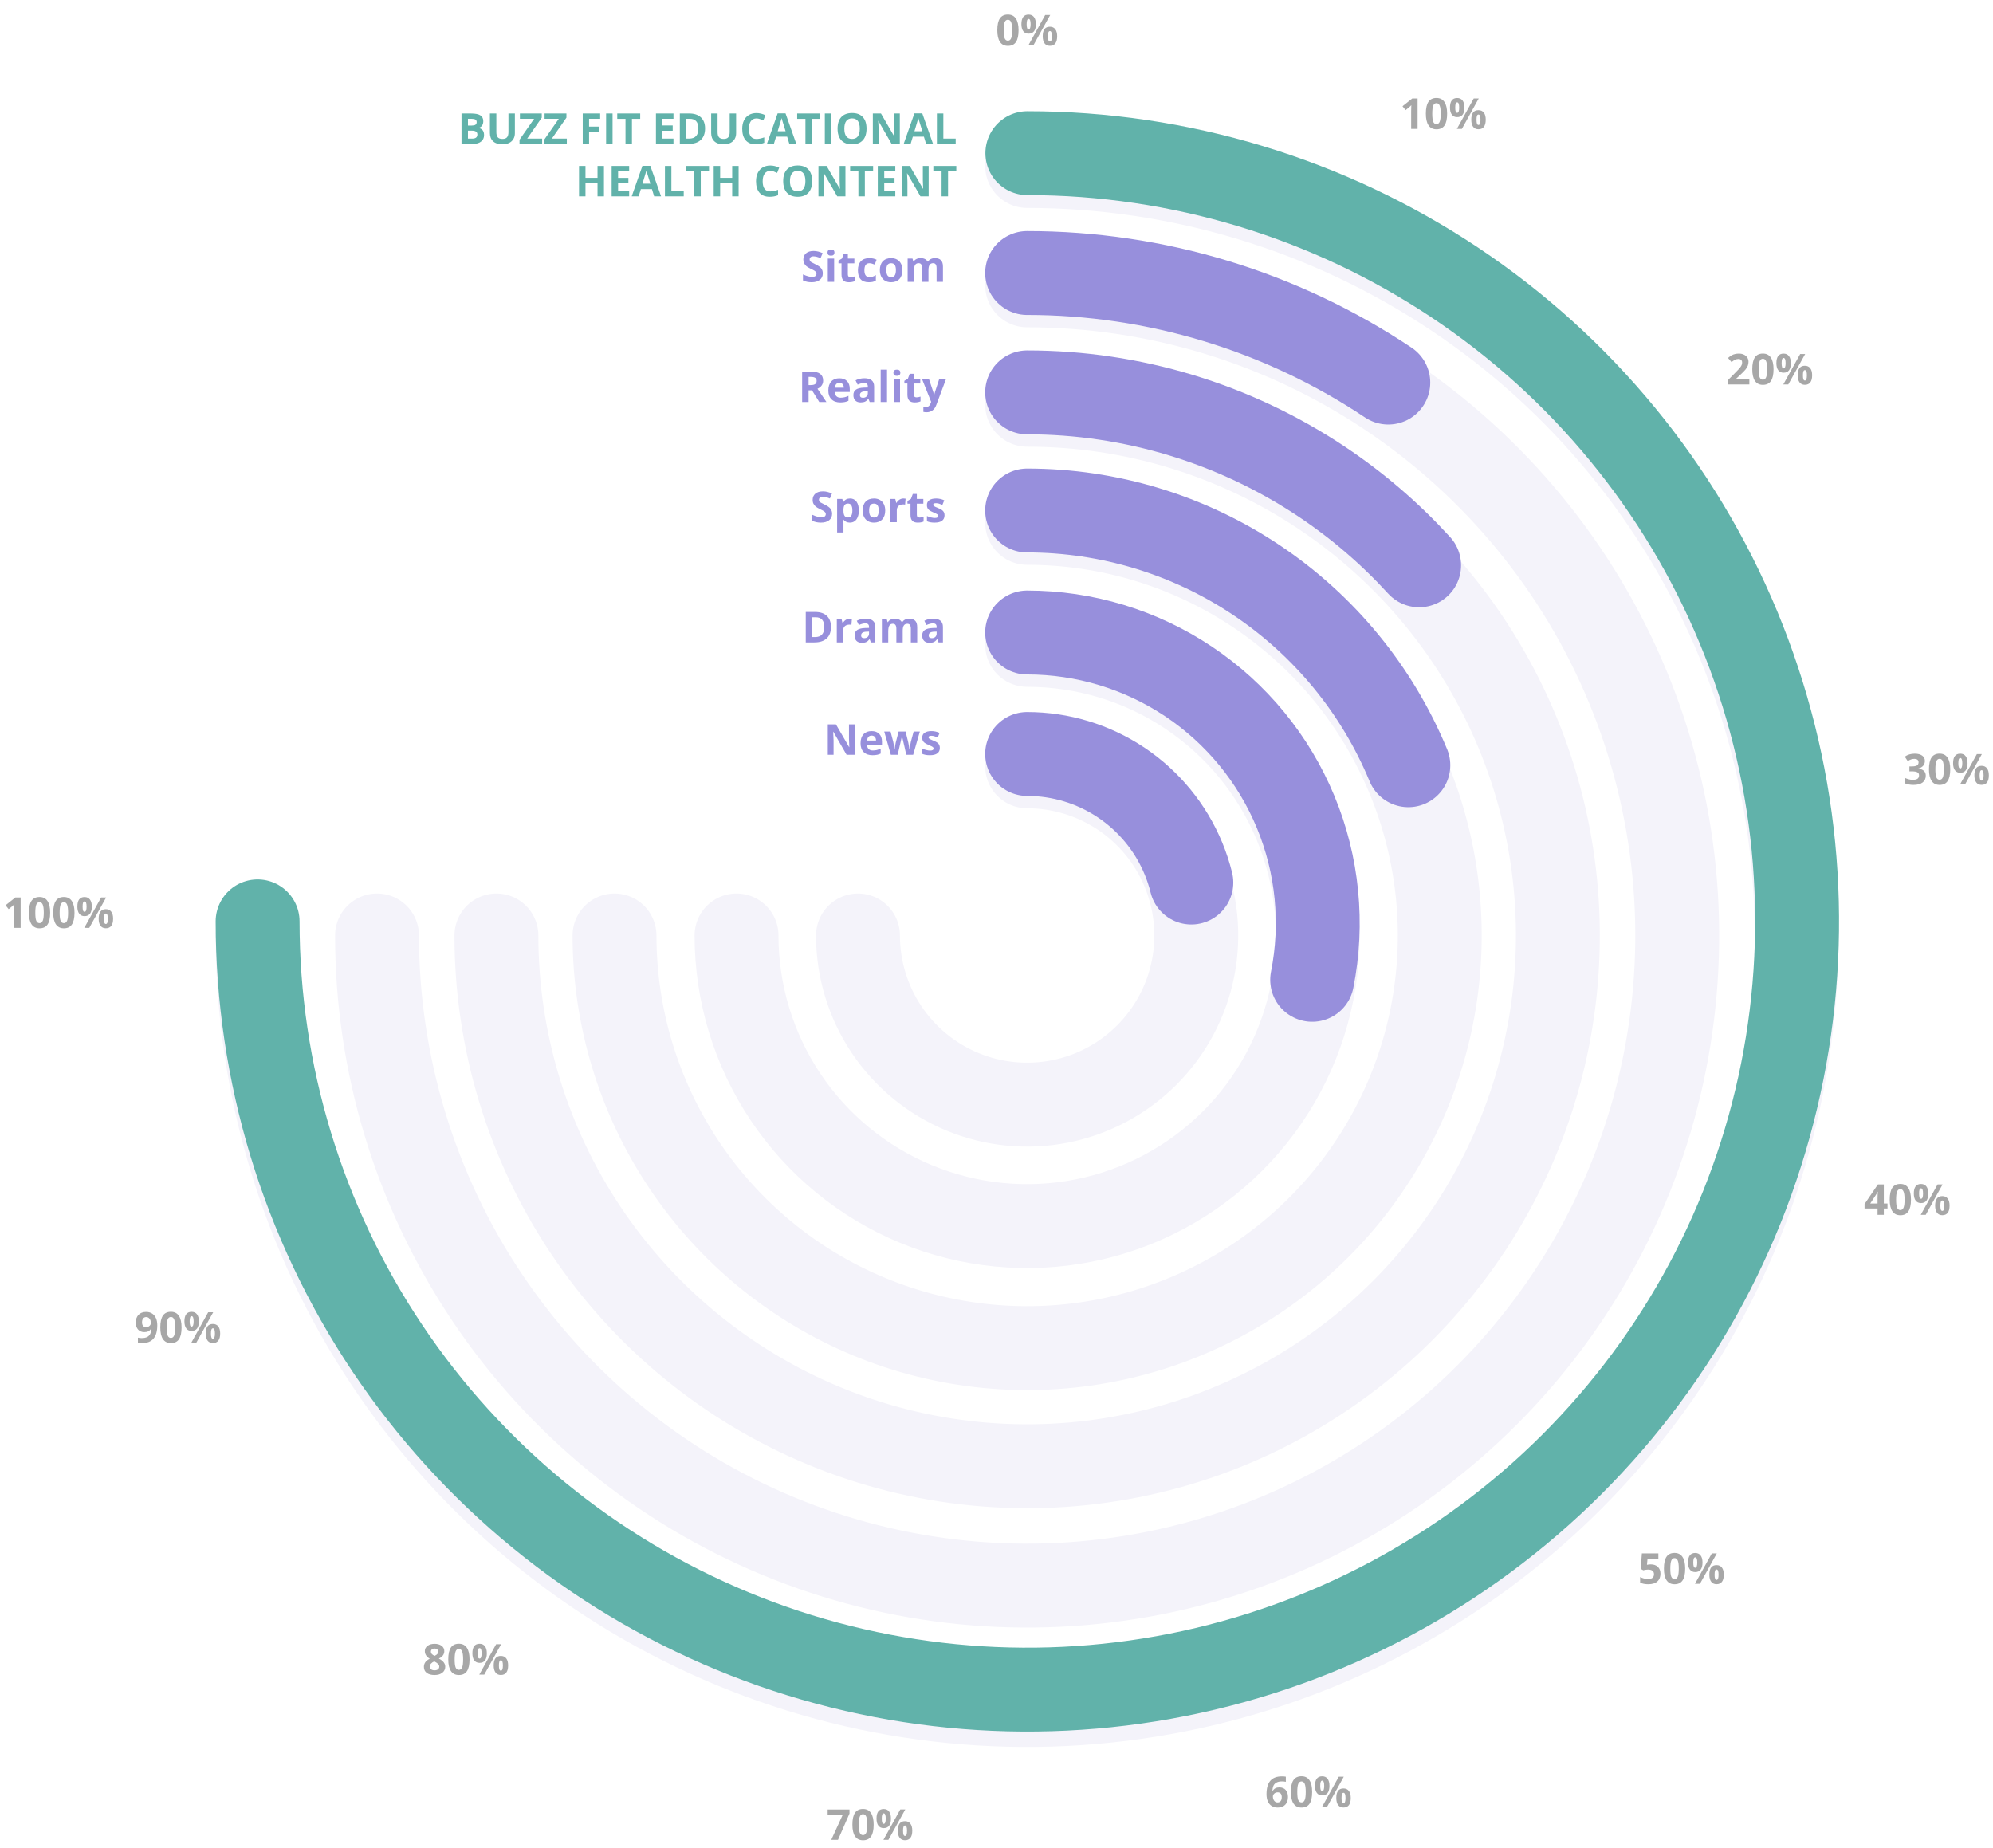 <svg width="646" height="599" viewBox="0 0 646 599" fill="none" xmlns="http://www.w3.org/2000/svg">
<path d="M277.066 244.641H274.41L270.121 237.183H270.061C270.146 238.501 270.189 239.44 270.189 240.002V244.641H268.321V234.783H270.957L275.239 242.166H275.286C275.219 240.885 275.185 239.979 275.185 239.449V234.783H277.066V244.641ZM282.514 238.424C282.078 238.424 281.736 238.563 281.489 238.842C281.242 239.116 281.1 239.507 281.064 240.015H283.95C283.941 239.507 283.809 239.116 283.552 238.842C283.296 238.563 282.95 238.424 282.514 238.424ZM282.804 244.775C281.59 244.775 280.642 244.441 279.959 243.771C279.275 243.101 278.934 242.153 278.934 240.926C278.934 239.662 279.248 238.687 279.878 237.999C280.512 237.307 281.386 236.961 282.501 236.961C283.566 236.961 284.395 237.264 284.988 237.871C285.582 238.478 285.878 239.316 285.878 240.386V241.384H281.017C281.04 241.968 281.213 242.425 281.536 242.753C281.86 243.081 282.314 243.245 282.898 243.245C283.352 243.245 283.782 243.198 284.186 243.103C284.591 243.009 285.013 242.858 285.454 242.652V244.243C285.094 244.423 284.71 244.555 284.301 244.641C283.892 244.731 283.393 244.775 282.804 244.775ZM293.747 244.641L293.167 242.004L292.385 238.674H292.338L290.962 244.641H288.751L286.607 237.103H288.656L289.526 240.44C289.665 241.038 289.807 241.863 289.951 242.915H289.991C290.009 242.573 290.088 242.031 290.227 241.29L290.335 240.717L291.266 237.103H293.531L294.414 240.717C294.432 240.815 294.459 240.962 294.495 241.155C294.536 241.348 294.574 241.555 294.61 241.775C294.646 241.991 294.677 242.204 294.704 242.416C294.736 242.622 294.754 242.789 294.758 242.915H294.799C294.839 242.591 294.911 242.148 295.014 241.586C295.118 241.02 295.192 240.638 295.237 240.44L296.14 237.103H298.156L295.985 244.641H293.747ZM304.636 242.402C304.636 243.175 304.366 243.764 303.827 244.169C303.292 244.573 302.49 244.775 301.42 244.775C300.871 244.775 300.404 244.737 300.017 244.661C299.631 244.589 299.269 244.481 298.932 244.337V242.638C299.314 242.818 299.743 242.969 300.22 243.09C300.701 243.211 301.123 243.272 301.487 243.272C302.233 243.272 302.606 243.056 302.606 242.625C302.606 242.463 302.557 242.332 302.458 242.234C302.359 242.13 302.188 242.016 301.946 241.89C301.703 241.759 301.379 241.609 300.975 241.438C300.395 241.195 299.968 240.97 299.694 240.764C299.424 240.557 299.226 240.321 299.1 240.056C298.979 239.786 298.918 239.456 298.918 239.065C298.918 238.395 299.177 237.878 299.694 237.514C300.215 237.145 300.952 236.961 301.905 236.961C302.813 236.961 303.696 237.159 304.555 237.554L303.935 239.038C303.557 238.876 303.204 238.743 302.876 238.64C302.548 238.536 302.213 238.485 301.872 238.485C301.265 238.485 300.961 238.649 300.961 238.977C300.961 239.161 301.058 239.321 301.251 239.456C301.449 239.591 301.878 239.791 302.539 240.056C303.128 240.294 303.559 240.517 303.834 240.723C304.108 240.93 304.31 241.168 304.44 241.438C304.571 241.708 304.636 242.029 304.636 242.402Z" fill="#978FDC"/>
<path opacity="0.5" d="M330.15 9.794C330.15 11.515 329.867 12.79 329.301 13.617C328.739 14.444 327.871 14.857 326.698 14.857C325.561 14.857 324.703 14.431 324.123 13.576C323.547 12.722 323.26 11.462 323.26 9.794C323.26 8.054 323.541 6.773 324.102 5.951C324.664 5.124 325.53 4.71 326.698 4.71C327.836 4.71 328.694 5.142 329.274 6.005C329.858 6.868 330.15 8.131 330.15 9.794ZM325.33 9.794C325.33 11.003 325.433 11.871 325.64 12.396C325.851 12.918 326.204 13.179 326.698 13.179C327.184 13.179 327.534 12.913 327.75 12.383C327.966 11.853 328.074 10.99 328.074 9.794C328.074 8.585 327.964 7.717 327.743 7.191C327.528 6.661 327.179 6.396 326.698 6.396C326.208 6.396 325.858 6.661 325.646 7.191C325.435 7.717 325.33 8.585 325.33 9.794ZM332.773 7.818C332.773 8.389 332.823 8.816 332.922 9.099C333.025 9.378 333.189 9.518 333.414 9.518C333.845 9.518 334.061 8.951 334.061 7.818C334.061 6.695 333.845 6.133 333.414 6.133C333.189 6.133 333.025 6.272 332.922 6.551C332.823 6.825 332.773 7.248 332.773 7.818ZM335.76 7.805C335.76 8.839 335.56 9.616 335.16 10.138C334.76 10.655 334.173 10.913 333.4 10.913C332.659 10.913 332.086 10.648 331.681 10.118C331.276 9.583 331.074 8.812 331.074 7.805C331.074 5.751 331.85 4.724 333.4 4.724C334.16 4.724 334.742 4.991 335.147 5.526C335.556 6.056 335.76 6.816 335.76 7.805ZM340.399 4.865L334.931 14.723H333.313L338.781 4.865H340.399ZM339.677 11.756C339.677 12.327 339.727 12.754 339.826 13.037C339.929 13.316 340.093 13.455 340.318 13.455C340.75 13.455 340.965 12.889 340.965 11.756C340.965 10.632 340.75 10.07 340.318 10.07C340.093 10.07 339.929 10.21 339.826 10.488C339.727 10.763 339.677 11.185 339.677 11.756ZM342.664 11.742C342.664 12.772 342.464 13.547 342.064 14.069C341.664 14.586 341.078 14.844 340.305 14.844C339.563 14.844 338.99 14.579 338.585 14.048C338.181 13.514 337.978 12.745 337.978 11.742C337.978 9.688 338.754 8.661 340.305 8.661C341.064 8.661 341.646 8.929 342.051 9.464C342.46 9.994 342.664 10.754 342.664 11.742Z" fill="#515151"/>
<path opacity="0.5" d="M459.49 41.77H457.406V36.065L457.427 35.128L457.46 34.103C457.114 34.45 456.874 34.676 456.739 34.784L455.606 35.695L454.602 34.441L457.777 31.912H459.49V41.77ZM469.064 36.841C469.064 38.562 468.781 39.837 468.215 40.664C467.653 41.491 466.785 41.904 465.612 41.904C464.475 41.904 463.616 41.477 463.036 40.623C462.461 39.769 462.173 38.508 462.173 36.841C462.173 35.101 462.454 33.82 463.016 32.998C463.578 32.171 464.443 31.757 465.612 31.757C466.749 31.757 467.608 32.188 468.188 33.052C468.772 33.915 469.064 35.178 469.064 36.841ZM464.243 36.841C464.243 38.05 464.347 38.917 464.553 39.443C464.765 39.965 465.118 40.225 465.612 40.225C466.097 40.225 466.448 39.96 466.664 39.43C466.88 38.9 466.987 38.036 466.987 36.841C466.987 35.632 466.877 34.764 466.657 34.238C466.441 33.708 466.093 33.443 465.612 33.443C465.122 33.443 464.771 33.708 464.56 34.238C464.349 34.764 464.243 35.632 464.243 36.841ZM471.687 34.865C471.687 35.436 471.736 35.863 471.835 36.146C471.939 36.425 472.103 36.564 472.327 36.564C472.759 36.564 472.975 35.998 472.975 34.865C472.975 33.742 472.759 33.18 472.327 33.18C472.103 33.18 471.939 33.319 471.835 33.598C471.736 33.872 471.687 34.294 471.687 34.865ZM474.674 34.852C474.674 35.886 474.474 36.663 474.074 37.185C473.674 37.702 473.087 37.96 472.314 37.96C471.572 37.96 470.999 37.695 470.595 37.164C470.19 36.63 469.988 35.859 469.988 34.852C469.988 32.798 470.763 31.77 472.314 31.77C473.074 31.77 473.656 32.038 474.06 32.573C474.469 33.103 474.674 33.863 474.674 34.852ZM479.313 31.912L473.845 41.77H472.226L477.694 31.912H479.313ZM478.591 38.803C478.591 39.374 478.641 39.801 478.74 40.084C478.843 40.363 479.007 40.502 479.232 40.502C479.663 40.502 479.879 39.936 479.879 38.803C479.879 37.679 479.663 37.117 479.232 37.117C479.007 37.117 478.843 37.257 478.74 37.535C478.641 37.809 478.591 38.232 478.591 38.803ZM481.578 38.789C481.578 39.819 481.378 40.594 480.978 41.115C480.578 41.632 479.991 41.891 479.218 41.891C478.477 41.891 477.903 41.626 477.499 41.095C477.094 40.56 476.892 39.792 476.892 38.789C476.892 36.735 477.667 35.708 479.218 35.708C479.978 35.708 480.56 35.975 480.965 36.51C481.374 37.041 481.578 37.8 481.578 38.789Z" fill="#515151"/>
<path opacity="0.5" d="M567.03 124.609H560.139V123.16L562.614 120.658C563.347 119.908 563.825 119.388 564.05 119.101C564.275 118.809 564.437 118.539 564.536 118.292C564.634 118.044 564.684 117.788 564.684 117.523C564.684 117.128 564.574 116.833 564.353 116.64C564.138 116.447 563.848 116.35 563.484 116.35C563.102 116.35 562.731 116.438 562.371 116.613C562.012 116.788 561.636 117.038 561.245 117.361L560.112 116.02C560.598 115.606 561 115.314 561.319 115.143C561.639 114.972 561.987 114.842 562.364 114.752C562.742 114.658 563.165 114.61 563.632 114.61C564.248 114.61 564.792 114.723 565.264 114.947C565.736 115.172 566.102 115.487 566.363 115.891C566.623 116.296 566.754 116.759 566.754 117.28C566.754 117.734 566.673 118.161 566.511 118.561C566.354 118.957 566.106 119.364 565.769 119.782C565.437 120.2 564.848 120.795 564.003 121.569L562.735 122.762V122.856H567.03V124.609ZM574.865 119.681C574.865 121.402 574.582 122.677 574.015 123.504C573.453 124.331 572.586 124.744 571.413 124.744C570.276 124.744 569.417 124.317 568.837 123.463C568.262 122.609 567.974 121.348 567.974 119.681C567.974 117.941 568.255 116.66 568.817 115.837C569.379 115.01 570.244 114.597 571.413 114.597C572.55 114.597 573.409 115.028 573.988 115.891C574.573 116.754 574.865 118.018 574.865 119.681ZM570.044 119.681C570.044 120.89 570.147 121.757 570.354 122.283C570.565 122.805 570.918 123.065 571.413 123.065C571.898 123.065 572.249 122.8 572.465 122.27C572.68 121.739 572.788 120.876 572.788 119.681C572.788 118.472 572.678 117.604 572.458 117.078C572.242 116.548 571.894 116.282 571.413 116.282C570.923 116.282 570.572 116.548 570.361 117.078C570.15 117.604 570.044 118.472 570.044 119.681ZM577.488 117.705C577.488 118.276 577.537 118.703 577.636 118.986C577.739 119.265 577.903 119.404 578.128 119.404C578.56 119.404 578.776 118.838 578.776 117.705C578.776 116.581 578.56 116.02 578.128 116.02C577.903 116.02 577.739 116.159 577.636 116.438C577.537 116.712 577.488 117.134 577.488 117.705ZM580.475 117.692C580.475 118.725 580.275 119.503 579.875 120.025C579.474 120.541 578.888 120.8 578.115 120.8C577.373 120.8 576.8 120.535 576.395 120.004C575.991 119.469 575.789 118.699 575.789 117.692C575.789 115.637 576.564 114.61 578.115 114.61C578.874 114.61 579.457 114.878 579.861 115.413C580.27 115.943 580.475 116.703 580.475 117.692ZM585.113 114.752L579.645 124.609H578.027L583.495 114.752H585.113ZM584.392 121.643C584.392 122.214 584.441 122.641 584.54 122.924C584.644 123.202 584.808 123.342 585.032 123.342C585.464 123.342 585.68 122.775 585.68 121.643C585.68 120.519 585.464 119.957 585.032 119.957C584.808 119.957 584.644 120.096 584.54 120.375C584.441 120.649 584.392 121.072 584.392 121.643ZM587.379 121.629C587.379 122.659 587.179 123.434 586.779 123.955C586.379 124.472 585.792 124.731 585.019 124.731C584.277 124.731 583.704 124.466 583.3 123.935C582.895 123.4 582.693 122.632 582.693 121.629C582.693 119.575 583.468 118.548 585.019 118.548C585.779 118.548 586.361 118.815 586.765 119.35C587.174 119.881 587.379 120.64 587.379 121.629Z" fill="#515151"/>
<path opacity="0.5" d="M623.923 246.621C623.923 247.237 623.737 247.76 623.364 248.192C622.991 248.623 622.467 248.92 621.793 249.082V249.122C622.588 249.221 623.191 249.464 623.6 249.85C624.009 250.232 624.213 250.749 624.213 251.401C624.213 252.35 623.869 253.089 623.182 253.619C622.494 254.145 621.512 254.408 620.235 254.408C619.165 254.408 618.217 254.231 617.39 253.876V252.102C617.772 252.296 618.192 252.453 618.651 252.574C619.109 252.696 619.563 252.756 620.013 252.756C620.7 252.756 621.208 252.64 621.536 252.406C621.865 252.172 622.029 251.797 622.029 251.28C622.029 250.817 621.84 250.489 621.462 250.295C621.085 250.102 620.482 250.005 619.655 250.005H618.907V248.408H619.669C620.433 248.408 620.99 248.309 621.341 248.111C621.696 247.909 621.874 247.565 621.874 247.079C621.874 246.333 621.406 245.96 620.471 245.96C620.147 245.96 619.817 246.014 619.48 246.122C619.147 246.23 618.777 246.416 618.367 246.681L617.403 245.245C618.302 244.598 619.374 244.274 620.619 244.274C621.64 244.274 622.444 244.481 623.033 244.895C623.627 245.308 623.923 245.884 623.923 246.621ZM632.142 249.345C632.142 251.066 631.859 252.341 631.293 253.168C630.731 253.995 629.863 254.408 628.69 254.408C627.553 254.408 626.694 253.981 626.115 253.127C625.539 252.273 625.251 251.012 625.251 249.345C625.251 247.605 625.532 246.324 626.094 245.502C626.656 244.674 627.521 244.261 628.69 244.261C629.827 244.261 630.686 244.692 631.266 245.555C631.85 246.419 632.142 247.682 632.142 249.345ZM627.321 249.345C627.321 250.554 627.425 251.421 627.632 251.947C627.843 252.469 628.196 252.729 628.69 252.729C629.176 252.729 629.526 252.464 629.742 251.934C629.958 251.403 630.066 250.54 630.066 249.345C630.066 248.136 629.955 247.268 629.735 246.742C629.519 246.212 629.171 245.947 628.69 245.947C628.2 245.947 627.85 246.212 627.638 246.742C627.427 247.268 627.321 248.136 627.321 249.345ZM634.765 247.369C634.765 247.94 634.815 248.367 634.913 248.65C635.017 248.929 635.181 249.068 635.406 249.068C635.837 249.068 636.053 248.502 636.053 247.369C636.053 246.245 635.837 245.684 635.406 245.684C635.181 245.684 635.017 245.823 634.913 246.102C634.815 246.376 634.765 246.798 634.765 247.369ZM637.752 247.356C637.752 248.39 637.552 249.167 637.152 249.689C636.752 250.206 636.165 250.464 635.392 250.464C634.65 250.464 634.077 250.199 633.673 249.668C633.268 249.133 633.066 248.363 633.066 247.356C633.066 245.302 633.841 244.274 635.392 244.274C636.152 244.274 636.734 244.542 637.138 245.077C637.547 245.607 637.752 246.367 637.752 247.356ZM642.391 244.416L636.923 254.273H635.304L640.773 244.416H642.391ZM641.669 251.307C641.669 251.878 641.719 252.305 641.818 252.588C641.921 252.867 642.085 253.006 642.31 253.006C642.741 253.006 642.957 252.439 642.957 251.307C642.957 250.183 642.741 249.621 642.31 249.621C642.085 249.621 641.921 249.761 641.818 250.039C641.719 250.313 641.669 250.736 641.669 251.307ZM644.656 251.293C644.656 252.323 644.456 253.098 644.056 253.619C643.656 254.136 643.069 254.395 642.296 254.395C641.555 254.395 640.982 254.13 640.577 253.599C640.172 253.064 639.97 252.296 639.97 251.293C639.97 249.239 640.746 248.212 642.296 248.212C643.056 248.212 643.638 248.479 644.043 249.014C644.452 249.545 644.656 250.304 644.656 251.293Z" fill="#515151"/>
<path opacity="0.5" d="M611.802 391.707H610.615V393.75H608.579V391.707H604.371V390.257L608.693 383.893H610.615V390.089H611.802V391.707ZM608.579 390.089V388.417C608.579 388.138 608.59 387.734 608.612 387.203C608.635 386.673 608.653 386.365 608.666 386.279H608.612C608.446 386.648 608.246 387.008 608.012 387.358L606.205 390.089H608.579ZM619.414 388.821C619.414 390.543 619.131 391.817 618.564 392.644C618.002 393.471 617.135 393.885 615.962 393.885C614.824 393.885 613.966 393.458 613.386 392.604C612.811 391.75 612.523 390.489 612.523 388.821C612.523 387.082 612.804 385.801 613.366 384.978C613.928 384.151 614.793 383.737 615.962 383.737C617.099 383.737 617.957 384.169 618.537 385.032C619.122 385.895 619.414 387.158 619.414 388.821ZM614.593 388.821C614.593 390.03 614.696 390.898 614.903 391.424C615.114 391.945 615.467 392.206 615.962 392.206C616.447 392.206 616.798 391.941 617.013 391.41C617.229 390.88 617.337 390.017 617.337 388.821C617.337 387.612 617.227 386.745 617.007 386.219C616.791 385.688 616.443 385.423 615.962 385.423C615.472 385.423 615.121 385.688 614.91 386.219C614.699 386.745 614.593 387.612 614.593 388.821ZM622.037 386.846C622.037 387.417 622.086 387.844 622.185 388.127C622.288 388.406 622.452 388.545 622.677 388.545C623.109 388.545 623.324 387.978 623.324 386.846C623.324 385.722 623.109 385.16 622.677 385.16C622.452 385.16 622.288 385.299 622.185 385.578C622.086 385.852 622.037 386.275 622.037 386.846ZM625.023 386.832C625.023 387.866 624.823 388.644 624.423 389.165C624.023 389.682 623.437 389.941 622.664 389.941C621.922 389.941 621.349 389.675 620.944 389.145C620.54 388.61 620.337 387.839 620.337 386.832C620.337 384.778 621.113 383.751 622.664 383.751C623.423 383.751 624.005 384.018 624.41 384.553C624.819 385.084 625.023 385.843 625.023 386.832ZM629.662 383.893L624.194 393.75H622.576L628.044 383.893H629.662ZM628.941 390.783C628.941 391.354 628.99 391.781 629.089 392.064C629.193 392.343 629.357 392.482 629.581 392.482C630.013 392.482 630.229 391.916 630.229 390.783C630.229 389.66 630.013 389.098 629.581 389.098C629.357 389.098 629.193 389.237 629.089 389.516C628.99 389.79 628.941 390.212 628.941 390.783ZM631.928 390.77C631.928 391.799 631.728 392.575 631.328 393.096C630.928 393.613 630.341 393.871 629.568 393.871C628.826 393.871 628.253 393.606 627.849 393.076C627.444 392.541 627.242 391.772 627.242 390.77C627.242 388.716 628.017 387.689 629.568 387.689C630.327 387.689 630.91 387.956 631.314 388.491C631.723 389.021 631.928 389.781 631.928 390.77Z" fill="#515151"/>
<path opacity="0.5" d="M535.09 507.046C536.043 507.046 536.8 507.314 537.362 507.849C537.928 508.384 538.211 509.116 538.211 510.047C538.211 511.148 537.872 511.995 537.193 512.589C536.515 513.182 535.544 513.479 534.281 513.479C533.184 513.479 532.298 513.301 531.624 512.946V511.146C531.979 511.335 532.393 511.49 532.865 511.611C533.337 511.728 533.784 511.786 534.206 511.786C535.479 511.786 536.115 511.265 536.115 510.222C536.115 509.229 535.456 508.732 534.139 508.732C533.901 508.732 533.638 508.757 533.35 508.806C533.062 508.851 532.829 508.9 532.649 508.954L531.82 508.509L532.19 503.486H537.537V505.253H534.018L533.836 507.188L534.072 507.141C534.346 507.078 534.685 507.046 535.09 507.046ZM546.228 508.415C546.228 510.137 545.945 511.411 545.379 512.238C544.817 513.065 543.949 513.479 542.776 513.479C541.639 513.479 540.78 513.052 540.2 512.198C539.625 511.343 539.337 510.083 539.337 508.415C539.337 506.675 539.618 505.394 540.18 504.572C540.742 503.745 541.607 503.331 542.776 503.331C543.913 503.331 544.772 503.763 545.352 504.626C545.936 505.489 546.228 506.752 546.228 508.415ZM541.407 508.415C541.407 509.624 541.511 510.492 541.718 511.018C541.929 511.539 542.282 511.8 542.776 511.8C543.262 511.8 543.612 511.535 543.828 511.004C544.044 510.474 544.152 509.611 544.152 508.415C544.152 507.206 544.041 506.338 543.821 505.812C543.605 505.282 543.257 505.017 542.776 505.017C542.286 505.017 541.936 505.282 541.724 505.812C541.513 506.338 541.407 507.206 541.407 508.415ZM548.851 506.44C548.851 507.01 548.9 507.437 548.999 507.721C549.103 507.999 549.267 508.139 549.492 508.139C549.923 508.139 550.139 507.572 550.139 506.44C550.139 505.316 549.923 504.754 549.492 504.754C549.267 504.754 549.103 504.893 548.999 505.172C548.9 505.446 548.851 505.869 548.851 506.44ZM551.838 506.426C551.838 507.46 551.638 508.237 551.238 508.759C550.838 509.276 550.251 509.534 549.478 509.534C548.736 509.534 548.163 509.269 547.759 508.739C547.354 508.204 547.152 507.433 547.152 506.426C547.152 504.372 547.927 503.345 549.478 503.345C550.238 503.345 550.82 503.612 551.224 504.147C551.633 504.677 551.838 505.437 551.838 506.426ZM556.477 503.486L551.009 513.344H549.39L554.859 503.486H556.477ZM555.755 510.377C555.755 510.948 555.805 511.375 555.904 511.658C556.007 511.937 556.171 512.076 556.396 512.076C556.827 512.076 557.043 511.51 557.043 510.377C557.043 509.253 556.827 508.691 556.396 508.691C556.171 508.691 556.007 508.831 555.904 509.11C555.805 509.384 555.755 509.806 555.755 510.377ZM558.742 510.364C558.742 511.393 558.542 512.168 558.142 512.69C557.742 513.207 557.155 513.465 556.382 513.465C555.641 513.465 555.068 513.2 554.663 512.67C554.258 512.135 554.056 511.366 554.056 510.364C554.056 508.309 554.832 507.282 556.382 507.282C557.142 507.282 557.724 507.55 558.129 508.085C558.538 508.615 558.742 509.375 558.742 510.364Z" fill="#515151"/>
<path opacity="0.5" d="M410.519 581.547C410.519 579.597 410.931 578.145 411.753 577.192C412.58 576.239 413.816 575.762 415.461 575.762C416.023 575.762 416.464 575.796 416.783 575.863V577.529C416.383 577.439 415.987 577.394 415.596 577.394C414.882 577.394 414.297 577.502 413.843 577.718C413.394 577.933 413.057 578.253 412.832 578.675C412.607 579.098 412.475 579.698 412.434 580.475H412.522C412.967 579.711 413.679 579.329 414.659 579.329C415.54 579.329 416.23 579.606 416.729 580.158C417.228 580.711 417.477 581.475 417.477 582.451C417.477 583.503 417.181 584.336 416.587 584.952C415.994 585.564 415.172 585.869 414.12 585.869C413.392 585.869 412.756 585.701 412.212 585.364C411.672 585.026 411.254 584.534 410.958 583.887C410.665 583.24 410.519 582.46 410.519 581.547ZM414.079 584.204C414.524 584.204 414.866 584.056 415.104 583.759C415.342 583.458 415.461 583.031 415.461 582.478C415.461 581.997 415.349 581.619 415.124 581.345C414.904 581.066 414.569 580.927 414.12 580.927C413.697 580.927 413.335 581.064 413.034 581.338C412.738 581.613 412.589 581.932 412.589 582.296C412.589 582.831 412.729 583.282 413.007 583.651C413.29 584.02 413.648 584.204 414.079 584.204ZM425.312 580.806C425.312 582.527 425.029 583.802 424.463 584.629C423.901 585.456 423.033 585.869 421.86 585.869C420.723 585.869 419.864 585.442 419.284 584.588C418.709 583.734 418.421 582.473 418.421 580.806C418.421 579.066 418.702 577.785 419.264 576.962C419.826 576.135 420.691 575.722 421.86 575.722C422.997 575.722 423.856 576.153 424.436 577.016C425.02 577.879 425.312 579.143 425.312 580.806ZM420.491 580.806C420.491 582.015 420.595 582.882 420.801 583.408C421.013 583.93 421.366 584.19 421.86 584.19C422.346 584.19 422.696 583.925 422.912 583.395C423.128 582.864 423.236 582.001 423.236 580.806C423.236 579.597 423.125 578.729 422.905 578.203C422.689 577.673 422.341 577.407 421.86 577.407C421.37 577.407 421.019 577.673 420.808 578.203C420.597 578.729 420.491 579.597 420.491 580.806ZM427.935 578.83C427.935 579.401 427.984 579.828 428.083 580.111C428.187 580.39 428.351 580.529 428.576 580.529C429.007 580.529 429.223 579.963 429.223 578.83C429.223 577.706 429.007 577.145 428.576 577.145C428.351 577.145 428.187 577.284 428.083 577.563C427.984 577.837 427.935 578.259 427.935 578.83ZM430.922 578.817C430.922 579.85 430.722 580.628 430.322 581.15C429.922 581.666 429.335 581.925 428.562 581.925C427.82 581.925 427.247 581.66 426.843 581.129C426.438 580.594 426.236 579.824 426.236 578.817C426.236 576.762 427.011 575.735 428.562 575.735C429.322 575.735 429.904 576.003 430.308 576.538C430.717 577.068 430.922 577.828 430.922 578.817ZM435.561 575.877L430.093 585.734H428.474L433.942 575.877H435.561ZM434.839 582.768C434.839 583.339 434.889 583.766 434.988 584.049C435.091 584.327 435.255 584.467 435.48 584.467C435.911 584.467 436.127 583.9 436.127 582.768C436.127 581.644 435.911 581.082 435.48 581.082C435.255 581.082 435.091 581.221 434.988 581.5C434.889 581.774 434.839 582.197 434.839 582.768ZM437.826 582.754C437.826 583.784 437.626 584.559 437.226 585.08C436.826 585.597 436.239 585.856 435.466 585.856C434.725 585.856 434.152 585.591 433.747 585.06C433.342 584.525 433.14 583.757 433.14 582.754C433.14 580.7 433.916 579.673 435.466 579.673C436.226 579.673 436.808 579.94 437.213 580.475C437.622 581.006 437.826 581.765 437.826 582.754Z" fill="#515151"/>
<path opacity="0.5" d="M269.435 596.34L273.137 588.249H268.276V586.496H275.349V587.804L271.62 596.34H269.435ZM283.183 591.411C283.183 593.133 282.9 594.407 282.334 595.234C281.772 596.061 280.904 596.475 279.731 596.475C278.594 596.475 277.735 596.048 277.156 595.194C276.58 594.34 276.293 593.079 276.293 591.411C276.293 589.672 276.573 588.391 277.135 587.568C277.697 586.741 278.562 586.327 279.731 586.327C280.868 586.327 281.727 586.759 282.307 587.622C282.891 588.485 283.183 589.748 283.183 591.411ZM278.362 591.411C278.362 592.62 278.466 593.488 278.673 594.014C278.884 594.535 279.237 594.796 279.731 594.796C280.217 594.796 280.567 594.531 280.783 594C280.999 593.47 281.107 592.607 281.107 591.411C281.107 590.202 280.996 589.334 280.776 588.809C280.56 588.278 280.212 588.013 279.731 588.013C279.241 588.013 278.891 588.278 278.679 588.809C278.468 589.334 278.362 590.202 278.362 591.411ZM285.806 589.436C285.806 590.006 285.856 590.433 285.954 590.717C286.058 590.995 286.222 591.135 286.447 591.135C286.878 591.135 287.094 590.568 287.094 589.436C287.094 588.312 286.878 587.75 286.447 587.75C286.222 587.75 286.058 587.889 285.954 588.168C285.856 588.442 285.806 588.865 285.806 589.436ZM288.793 589.422C288.793 590.456 288.593 591.234 288.193 591.755C287.793 592.272 287.206 592.53 286.433 592.53C285.691 592.53 285.118 592.265 284.714 591.735C284.309 591.2 284.107 590.429 284.107 589.422C284.107 587.368 284.882 586.341 286.433 586.341C287.193 586.341 287.775 586.608 288.179 587.143C288.588 587.674 288.793 588.433 288.793 589.422ZM293.432 586.482L287.964 596.34H286.345L291.814 586.482H293.432ZM292.71 593.373C292.71 593.944 292.76 594.371 292.859 594.654C292.962 594.933 293.126 595.072 293.351 595.072C293.782 595.072 293.998 594.506 293.998 593.373C293.998 592.249 293.782 591.688 293.351 591.688C293.126 591.688 292.962 591.827 292.859 592.106C292.76 592.38 292.71 592.802 292.71 593.373ZM295.697 593.36C295.697 594.389 295.497 595.164 295.097 595.686C294.697 596.203 294.111 596.461 293.337 596.461C292.596 596.461 292.023 596.196 291.618 595.666C291.214 595.131 291.011 594.362 291.011 593.36C291.011 591.305 291.787 590.278 293.337 590.278C294.097 590.278 294.679 590.546 295.084 591.081C295.493 591.611 295.697 592.371 295.697 593.36Z" fill="#515151"/>
<path opacity="0.5" d="M140.866 532.792C141.81 532.792 142.569 533.008 143.145 533.439C143.725 533.866 144.014 534.444 144.014 535.172C144.014 535.675 143.875 536.125 143.596 536.52C143.318 536.911 142.868 537.262 142.248 537.572C142.985 537.968 143.513 538.381 143.832 538.813C144.156 539.24 144.318 539.71 144.318 540.222C144.318 541.031 144.001 541.683 143.367 542.177C142.733 542.667 141.9 542.912 140.866 542.912C139.787 542.912 138.94 542.683 138.324 542.224C137.708 541.766 137.4 541.116 137.4 540.276C137.4 539.714 137.548 539.215 137.845 538.779C138.146 538.343 138.627 537.959 139.288 537.626C138.726 537.271 138.322 536.891 138.074 536.487C137.827 536.082 137.704 535.639 137.704 535.158C137.704 534.453 137.996 533.882 138.58 533.446C139.164 533.01 139.926 532.792 140.866 532.792ZM139.328 540.155C139.328 540.541 139.463 540.842 139.733 541.058C140.003 541.274 140.371 541.382 140.839 541.382C141.356 541.382 141.742 541.272 141.998 541.051C142.255 540.827 142.383 540.532 142.383 540.168C142.383 539.867 142.255 539.586 141.998 539.325C141.747 539.06 141.335 538.779 140.765 538.482C139.807 538.923 139.328 539.48 139.328 540.155ZM140.852 534.316C140.497 534.316 140.209 534.408 139.989 534.592C139.773 534.772 139.666 535.015 139.666 535.32C139.666 535.59 139.751 535.833 139.922 536.048C140.097 536.26 140.412 536.478 140.866 536.702C141.306 536.496 141.614 536.284 141.789 536.069C141.965 535.853 142.052 535.603 142.052 535.32C142.052 535.01 141.94 534.765 141.715 534.585C141.491 534.405 141.203 534.316 140.852 534.316ZM152.193 537.849C152.193 539.57 151.91 540.845 151.343 541.672C150.782 542.499 149.914 542.912 148.741 542.912C147.604 542.912 146.745 542.485 146.165 541.631C145.59 540.777 145.302 539.516 145.302 537.849C145.302 536.109 145.583 534.828 146.145 534.005C146.707 533.178 147.572 532.765 148.741 532.765C149.878 532.765 150.737 533.196 151.317 534.059C151.901 534.922 152.193 536.185 152.193 537.849ZM147.372 537.849C147.372 539.058 147.476 539.925 147.682 540.451C147.894 540.973 148.246 541.233 148.741 541.233C149.226 541.233 149.577 540.968 149.793 540.438C150.008 539.907 150.116 539.044 150.116 537.849C150.116 536.639 150.006 535.772 149.786 535.246C149.57 534.716 149.222 534.45 148.741 534.45C148.251 534.45 147.9 534.716 147.689 535.246C147.478 535.772 147.372 536.639 147.372 537.849ZM154.816 535.873C154.816 536.444 154.865 536.871 154.964 537.154C155.068 537.433 155.232 537.572 155.456 537.572C155.888 537.572 156.104 537.006 156.104 535.873C156.104 534.749 155.888 534.187 155.456 534.187C155.232 534.187 155.068 534.327 154.964 534.606C154.865 534.88 154.816 535.302 154.816 535.873ZM157.803 535.86C157.803 536.893 157.603 537.671 157.203 538.192C156.803 538.709 156.216 538.968 155.443 538.968C154.701 538.968 154.128 538.703 153.724 538.172C153.319 537.637 153.117 536.866 153.117 535.86C153.117 533.805 153.892 532.778 155.443 532.778C156.203 532.778 156.785 533.046 157.189 533.581C157.598 534.111 157.803 534.871 157.803 535.86ZM162.442 532.92L156.973 542.777H155.355L160.823 532.92H162.442ZM161.72 539.811C161.72 540.382 161.77 540.809 161.868 541.092C161.972 541.37 162.136 541.51 162.361 541.51C162.792 541.51 163.008 540.943 163.008 539.811C163.008 538.687 162.792 538.125 162.361 538.125C162.136 538.125 161.972 538.264 161.868 538.543C161.77 538.817 161.72 539.24 161.72 539.811ZM164.707 539.797C164.707 540.827 164.507 541.602 164.107 542.123C163.707 542.64 163.12 542.899 162.347 542.899C161.605 542.899 161.032 542.634 160.628 542.103C160.223 541.568 160.021 540.8 160.021 539.797C160.021 537.743 160.796 536.716 162.347 536.716C163.107 536.716 163.689 536.983 164.093 537.518C164.502 538.049 164.707 538.808 164.707 539.797Z" fill="#515151"/>
<path opacity="0.5" d="M50.98 429.537C50.98 431.479 50.571 432.929 49.753 433.886C48.935 434.844 47.696 435.322 46.038 435.322C45.453 435.322 45.011 435.291 44.709 435.228V433.556C45.087 433.65 45.483 433.697 45.896 433.697C46.593 433.697 47.166 433.596 47.615 433.394C48.065 433.187 48.409 432.866 48.647 432.43C48.885 431.989 49.022 431.385 49.058 430.616H48.977C48.717 431.039 48.416 431.335 48.074 431.506C47.732 431.677 47.305 431.762 46.793 431.762C45.934 431.762 45.258 431.488 44.764 430.94C44.269 430.387 44.022 429.62 44.022 428.641C44.022 427.584 44.321 426.75 44.919 426.139C45.521 425.523 46.339 425.215 47.373 425.215C48.101 425.215 48.737 425.386 49.281 425.728C49.829 426.069 50.25 426.566 50.542 427.218C50.834 427.865 50.98 428.638 50.98 429.537ZM47.413 426.888C46.982 426.888 46.645 427.036 46.402 427.333C46.159 427.629 46.038 428.056 46.038 428.614C46.038 429.09 46.148 429.468 46.368 429.746C46.588 430.025 46.923 430.164 47.373 430.164C47.795 430.164 48.157 430.027 48.458 429.753C48.76 429.474 48.91 429.155 48.91 428.796C48.91 428.261 48.769 427.809 48.485 427.44C48.207 427.072 47.849 426.888 47.413 426.888ZM58.855 430.259C58.855 431.98 58.572 433.255 58.006 434.082C57.444 434.909 56.576 435.322 55.403 435.322C54.266 435.322 53.407 434.895 52.827 434.041C52.252 433.187 51.964 431.926 51.964 430.259C51.964 428.519 52.245 427.238 52.807 426.416C53.369 425.589 54.234 425.175 55.403 425.175C56.54 425.175 57.399 425.607 57.979 426.47C58.563 427.333 58.855 428.596 58.855 430.259ZM54.034 430.259C54.034 431.468 54.138 432.335 54.344 432.861C54.556 433.383 54.909 433.643 55.403 433.643C55.889 433.643 56.239 433.378 56.455 432.848C56.671 432.317 56.779 431.454 56.779 430.259C56.779 429.05 56.668 428.182 56.448 427.656C56.232 427.126 55.884 426.861 55.403 426.861C54.913 426.861 54.562 427.126 54.351 427.656C54.14 428.182 54.034 429.05 54.034 430.259ZM61.478 428.283C61.478 428.854 61.527 429.281 61.626 429.564C61.73 429.843 61.894 429.982 62.118 429.982C62.55 429.982 62.766 429.416 62.766 428.283C62.766 427.16 62.55 426.598 62.118 426.598C61.894 426.598 61.73 426.737 61.626 427.016C61.527 427.29 61.478 427.712 61.478 428.283ZM64.465 428.27C64.465 429.304 64.265 430.081 63.865 430.603C63.465 431.12 62.878 431.378 62.105 431.378C61.363 431.378 60.79 431.113 60.386 430.582C59.981 430.048 59.779 429.277 59.779 428.27C59.779 426.216 60.554 425.188 62.105 425.188C62.865 425.188 63.447 425.456 63.851 425.991C64.26 426.521 64.465 427.281 64.465 428.27ZM69.104 425.33L63.636 435.188H62.017L67.486 425.33H69.104ZM68.382 432.221C68.382 432.792 68.432 433.219 68.531 433.502C68.634 433.781 68.798 433.92 69.023 433.92C69.454 433.92 69.67 433.354 69.67 432.221C69.67 431.097 69.454 430.535 69.023 430.535C68.798 430.535 68.634 430.675 68.531 430.953C68.432 431.227 68.382 431.65 68.382 432.221ZM71.369 432.207C71.369 433.237 71.169 434.012 70.769 434.533C70.369 435.05 69.782 435.309 69.009 435.309C68.268 435.309 67.695 435.044 67.29 434.513C66.885 433.978 66.683 433.21 66.683 432.207C66.683 430.153 67.459 429.126 69.009 429.126C69.769 429.126 70.351 429.394 70.755 429.928C71.165 430.459 71.369 431.218 71.369 432.207Z" fill="#515151"/>
<path opacity="0.5" d="M6.692 300.75H4.609V295.046L4.629 294.109L4.663 293.084C4.316 293.43 4.076 293.657 3.941 293.765L2.808 294.675L1.804 293.421L4.979 290.893H6.692V300.75ZM16.266 295.821C16.266 297.543 15.983 298.817 15.417 299.644C14.855 300.471 13.987 300.885 12.814 300.885C11.677 300.885 10.818 300.458 10.239 299.604C9.663 298.75 9.376 297.489 9.376 295.821C9.376 294.082 9.656 292.801 10.218 291.978C10.78 291.151 11.645 290.737 12.814 290.737C13.951 290.737 14.81 291.169 15.39 292.032C15.974 292.895 16.266 294.158 16.266 295.821ZM11.445 295.821C11.445 297.03 11.549 297.898 11.756 298.424C11.967 298.945 12.32 299.206 12.814 299.206C13.3 299.206 13.65 298.941 13.866 298.41C14.082 297.88 14.19 297.017 14.19 295.821C14.19 294.612 14.079 293.745 13.859 293.219C13.643 292.688 13.295 292.423 12.814 292.423C12.324 292.423 11.974 292.688 11.762 293.219C11.551 293.745 11.445 294.612 11.445 295.821ZM24.155 295.821C24.155 297.543 23.872 298.817 23.305 299.644C22.744 300.471 21.876 300.885 20.703 300.885C19.566 300.885 18.707 300.458 18.127 299.604C17.552 298.75 17.264 297.489 17.264 295.821C17.264 294.082 17.545 292.801 18.107 291.978C18.669 291.151 19.534 290.737 20.703 290.737C21.84 290.737 22.698 291.169 23.278 292.032C23.863 292.895 24.155 294.158 24.155 295.821ZM19.334 295.821C19.334 297.03 19.438 297.898 19.644 298.424C19.855 298.945 20.208 299.206 20.703 299.206C21.188 299.206 21.539 298.941 21.755 298.41C21.97 297.88 22.078 297.017 22.078 295.821C22.078 294.612 21.968 293.745 21.748 293.219C21.532 292.688 21.184 292.423 20.703 292.423C20.213 292.423 19.862 292.688 19.651 293.219C19.44 293.745 19.334 294.612 19.334 295.821ZM26.778 293.846C26.778 294.417 26.827 294.844 26.926 295.127C27.029 295.406 27.194 295.545 27.418 295.545C27.85 295.545 28.066 294.978 28.066 293.846C28.066 292.722 27.85 292.16 27.418 292.16C27.194 292.16 27.029 292.299 26.926 292.578C26.827 292.852 26.778 293.275 26.778 293.846ZM29.765 293.832C29.765 294.866 29.565 295.644 29.165 296.165C28.765 296.682 28.178 296.941 27.405 296.941C26.663 296.941 26.09 296.675 25.685 296.145C25.281 295.61 25.079 294.839 25.079 293.832C25.079 291.778 25.854 290.751 27.405 290.751C28.164 290.751 28.747 291.018 29.151 291.553C29.56 292.084 29.765 292.843 29.765 293.832ZM34.403 290.893L28.935 300.75H27.317L32.785 290.893H34.403ZM33.682 297.783C33.682 298.354 33.731 298.781 33.83 299.064C33.934 299.343 34.098 299.482 34.322 299.482C34.754 299.482 34.97 298.916 34.97 297.783C34.97 296.66 34.754 296.098 34.322 296.098C34.098 296.098 33.934 296.237 33.83 296.516C33.731 296.79 33.682 297.212 33.682 297.783ZM36.669 297.77C36.669 298.799 36.469 299.575 36.069 300.096C35.669 300.613 35.082 300.871 34.309 300.871C33.567 300.871 32.994 300.606 32.59 300.076C32.185 299.541 31.983 298.772 31.983 297.77C31.983 295.716 32.758 294.689 34.309 294.689C35.069 294.689 35.651 294.956 36.055 295.491C36.464 296.021 36.669 296.781 36.669 297.77Z" fill="#515151"/>
<path d="M266.695 88.606C266.695 89.496 266.373 90.198 265.73 90.71C265.092 91.222 264.202 91.479 263.06 91.479C262.009 91.479 261.078 91.281 260.269 90.885V88.943C260.934 89.24 261.496 89.449 261.955 89.57C262.418 89.692 262.84 89.752 263.222 89.752C263.681 89.752 264.031 89.665 264.274 89.49C264.521 89.314 264.645 89.054 264.645 88.707C264.645 88.514 264.591 88.343 264.483 88.195C264.375 88.042 264.216 87.896 264.004 87.757C263.798 87.617 263.373 87.395 262.73 87.089C262.128 86.806 261.676 86.534 261.375 86.273C261.074 86.013 260.833 85.709 260.653 85.363C260.474 85.017 260.384 84.613 260.384 84.15C260.384 83.278 260.678 82.592 261.267 82.093C261.86 81.594 262.678 81.345 263.721 81.345C264.234 81.345 264.721 81.405 265.184 81.527C265.652 81.648 266.139 81.819 266.647 82.039L265.973 83.664C265.447 83.448 265.011 83.298 264.665 83.212C264.323 83.127 263.986 83.084 263.654 83.084C263.258 83.084 262.955 83.176 262.743 83.361C262.532 83.545 262.427 83.785 262.427 84.082C262.427 84.266 262.469 84.428 262.555 84.568C262.64 84.703 262.775 84.835 262.959 84.965C263.148 85.091 263.591 85.32 264.288 85.653C265.209 86.094 265.841 86.536 266.182 86.981C266.524 87.422 266.695 87.963 266.695 88.606ZM268.232 81.857C268.232 81.187 268.605 80.853 269.351 80.853C270.097 80.853 270.47 81.187 270.47 81.857C270.47 82.176 270.376 82.426 270.187 82.606C270.003 82.781 269.724 82.868 269.351 82.868C268.605 82.868 268.232 82.531 268.232 81.857ZM270.376 91.344H268.319V83.806H270.376V91.344ZM275.716 89.84C276.076 89.84 276.507 89.761 277.01 89.604V91.135C276.498 91.364 275.869 91.479 275.123 91.479C274.3 91.479 273.7 91.272 273.322 90.858C272.949 90.44 272.763 89.816 272.763 88.984V85.35H271.778V84.48L272.911 83.792L273.504 82.201H274.819V83.806H276.93V85.35H274.819V88.984C274.819 89.276 274.9 89.492 275.062 89.631C275.228 89.77 275.446 89.84 275.716 89.84ZM281.602 91.479C279.256 91.479 278.083 90.191 278.083 87.615C278.083 86.334 278.402 85.356 279.04 84.682C279.678 84.004 280.593 83.664 281.784 83.664C282.656 83.664 283.438 83.835 284.13 84.177L283.524 85.768C283.2 85.637 282.899 85.532 282.62 85.451C282.341 85.365 282.063 85.323 281.784 85.323C280.714 85.323 280.179 86.082 280.179 87.602C280.179 89.076 280.714 89.813 281.784 89.813C282.18 89.813 282.546 89.761 282.883 89.658C283.22 89.55 283.557 89.384 283.894 89.159V90.919C283.562 91.13 283.225 91.276 282.883 91.357C282.546 91.438 282.119 91.479 281.602 91.479ZM287.286 87.561C287.286 88.307 287.407 88.871 287.65 89.254C287.897 89.636 288.297 89.827 288.85 89.827C289.399 89.827 289.792 89.638 290.03 89.26C290.273 88.878 290.394 88.312 290.394 87.561C290.394 86.815 290.273 86.255 290.03 85.882C289.787 85.509 289.39 85.323 288.837 85.323C288.288 85.323 287.893 85.509 287.65 85.882C287.407 86.251 287.286 86.811 287.286 87.561ZM292.498 87.561C292.498 88.788 292.174 89.748 291.527 90.44C290.88 91.132 289.978 91.479 288.823 91.479C288.1 91.479 287.461 91.321 286.908 91.007C286.355 90.688 285.931 90.231 285.634 89.638C285.337 89.045 285.189 88.352 285.189 87.561C285.189 86.33 285.51 85.372 286.153 84.689C286.796 84.006 287.699 83.664 288.864 83.664C289.587 83.664 290.226 83.821 290.779 84.136C291.331 84.451 291.756 84.903 292.053 85.491C292.35 86.08 292.498 86.77 292.498 87.561ZM300.946 91.344H298.89V86.941C298.89 86.397 298.798 85.99 298.613 85.721C298.433 85.446 298.148 85.309 297.757 85.309C297.231 85.309 296.849 85.503 296.611 85.889C296.372 86.276 296.253 86.912 296.253 87.797V91.344H294.197V83.806H295.768L296.044 84.77H296.159C296.361 84.424 296.653 84.154 297.035 83.961C297.418 83.763 297.856 83.664 298.35 83.664C299.479 83.664 300.243 84.033 300.643 84.77H300.825C301.027 84.419 301.324 84.147 301.715 83.954C302.11 83.761 302.555 83.664 303.05 83.664C303.904 83.664 304.549 83.884 304.985 84.325C305.425 84.761 305.646 85.462 305.646 86.428V91.344H303.582V86.941C303.582 86.397 303.49 85.99 303.306 85.721C303.126 85.446 302.841 85.309 302.45 85.309C301.946 85.309 301.569 85.489 301.317 85.849C301.07 86.208 300.946 86.779 300.946 87.561V91.344Z" fill="#978FDC"/>
<path d="M262.088 124.819H262.762C263.423 124.819 263.911 124.709 264.226 124.489C264.54 124.269 264.697 123.922 264.697 123.45C264.697 122.983 264.536 122.65 264.212 122.453C263.893 122.255 263.396 122.156 262.722 122.156H262.088V124.819ZM262.088 126.518V130.301H259.998V120.443H262.87C264.21 120.443 265.201 120.688 265.844 121.178C266.486 121.664 266.808 122.403 266.808 123.397C266.808 123.976 266.648 124.493 266.329 124.947C266.01 125.397 265.558 125.75 264.974 126.006C266.457 128.222 267.424 129.654 267.873 130.301H265.554L263.201 126.518H262.088ZM272.074 124.084C271.638 124.084 271.296 124.224 271.049 124.502C270.802 124.776 270.66 125.168 270.624 125.675H273.51C273.501 125.168 273.368 124.776 273.112 124.502C272.856 124.224 272.51 124.084 272.074 124.084ZM272.364 130.436C271.15 130.436 270.202 130.101 269.518 129.431C268.835 128.761 268.493 127.813 268.493 126.586C268.493 125.323 268.808 124.347 269.437 123.659C270.071 122.967 270.945 122.621 272.06 122.621C273.126 122.621 273.955 122.925 274.548 123.531C275.142 124.138 275.438 124.977 275.438 126.046V127.044H270.577C270.599 127.629 270.772 128.085 271.096 128.413C271.42 128.741 271.874 128.905 272.458 128.905C272.912 128.905 273.341 128.858 273.746 128.764C274.15 128.669 274.573 128.519 275.013 128.312V129.903C274.654 130.083 274.269 130.215 273.86 130.301C273.451 130.391 272.952 130.436 272.364 130.436ZM281.897 130.301L281.5 129.276H281.446C281.1 129.712 280.742 130.015 280.374 130.186C280.01 130.352 279.533 130.436 278.944 130.436C278.221 130.436 277.65 130.229 277.232 129.815C276.818 129.402 276.611 128.813 276.611 128.049C276.611 127.249 276.89 126.66 277.447 126.282C278.009 125.9 278.854 125.689 279.983 125.649L281.291 125.608V125.278C281.291 124.514 280.9 124.131 280.117 124.131C279.515 124.131 278.807 124.314 277.994 124.678L277.313 123.289C278.18 122.835 279.142 122.608 280.198 122.608C281.21 122.608 281.985 122.828 282.524 123.268C283.064 123.709 283.334 124.379 283.334 125.278V130.301H281.897ZM281.291 126.808L280.495 126.835C279.897 126.853 279.452 126.961 279.16 127.159C278.868 127.357 278.722 127.658 278.722 128.062C278.722 128.642 279.054 128.932 279.72 128.932C280.196 128.932 280.576 128.795 280.859 128.521C281.147 128.247 281.291 127.882 281.291 127.429V126.808ZM287.514 130.301H285.457V119.81H287.514V130.301ZM289.591 120.814C289.591 120.144 289.964 119.81 290.71 119.81C291.456 119.81 291.829 120.144 291.829 120.814C291.829 121.133 291.735 121.383 291.546 121.563C291.362 121.738 291.083 121.826 290.71 121.826C289.964 121.826 289.591 121.488 289.591 120.814ZM291.735 130.301H289.678V122.763H291.735V130.301ZM297.075 128.797C297.434 128.797 297.866 128.719 298.369 128.561V130.092C297.857 130.321 297.227 130.436 296.481 130.436C295.659 130.436 295.059 130.229 294.681 129.815C294.308 129.397 294.121 128.772 294.121 127.941V124.307H293.137V123.437L294.27 122.749L294.863 121.158H296.178V122.763H298.288V124.307H296.178V127.941C296.178 128.233 296.259 128.449 296.421 128.588C296.587 128.728 296.805 128.797 297.075 128.797ZM298.821 122.763H301.073L302.496 127.004C302.617 127.372 302.7 127.808 302.745 128.312H302.785C302.835 127.849 302.932 127.413 303.075 127.004L304.471 122.763H306.676L303.487 131.265C303.195 132.052 302.776 132.64 302.233 133.031C301.693 133.423 301.062 133.618 300.338 133.618C299.983 133.618 299.635 133.58 299.293 133.503V131.872C299.54 131.93 299.81 131.959 300.102 131.959C300.466 131.959 300.783 131.847 301.053 131.622C301.327 131.402 301.54 131.067 301.693 130.618L301.815 130.247L298.821 122.763Z" fill="#978FDC"/>
<path d="M269.715 166.516C269.715 167.406 269.393 168.108 268.75 168.62C268.112 169.133 267.222 169.389 266.08 169.389C265.029 169.389 264.098 169.191 263.289 168.795V166.854C263.954 167.15 264.516 167.359 264.975 167.481C265.438 167.602 265.86 167.663 266.242 167.663C266.701 167.663 267.051 167.575 267.294 167.4C267.541 167.224 267.665 166.964 267.665 166.618C267.665 166.424 267.611 166.254 267.503 166.105C267.395 165.952 267.236 165.806 267.024 165.667C266.818 165.528 266.393 165.305 265.75 164.999C265.148 164.716 264.696 164.444 264.395 164.184C264.094 163.923 263.853 163.619 263.673 163.273C263.494 162.927 263.404 162.523 263.404 162.06C263.404 161.188 263.698 160.502 264.287 160.003C264.88 159.504 265.698 159.255 266.741 159.255C267.254 159.255 267.741 159.316 268.204 159.437C268.672 159.558 269.159 159.729 269.667 159.949L268.993 161.574C268.467 161.359 268.031 161.208 267.685 161.123C267.343 161.037 267.006 160.994 266.674 160.994C266.278 160.994 265.975 161.087 265.763 161.271C265.552 161.455 265.447 161.696 265.447 161.992C265.447 162.177 265.489 162.338 265.575 162.478C265.66 162.613 265.795 162.745 265.979 162.876C266.168 163.001 266.611 163.231 267.307 163.563C268.229 164.004 268.86 164.447 269.202 164.892C269.544 165.332 269.715 165.874 269.715 166.516ZM275.479 169.389C274.594 169.389 273.899 169.067 273.396 168.425H273.288C273.36 169.054 273.396 169.418 273.396 169.517V172.571H271.339V161.716H273.012L273.302 162.694H273.396C273.877 161.947 274.589 161.574 275.533 161.574C276.423 161.574 277.12 161.918 277.623 162.606C278.127 163.294 278.379 164.249 278.379 165.471C278.379 166.276 278.259 166.975 278.021 167.568C277.787 168.162 277.453 168.613 277.017 168.924C276.581 169.234 276.068 169.389 275.479 169.389ZM274.873 163.219C274.365 163.219 273.994 163.377 273.76 163.691C273.526 164.002 273.405 164.516 273.396 165.235V165.458C273.396 166.267 273.515 166.847 273.753 167.197C273.996 167.548 274.378 167.723 274.899 167.723C275.821 167.723 276.282 166.964 276.282 165.444C276.282 164.703 276.167 164.148 275.938 163.779C275.713 163.406 275.358 163.219 274.873 163.219ZM281.716 165.471C281.716 166.218 281.837 166.782 282.08 167.164C282.327 167.546 282.727 167.737 283.28 167.737C283.829 167.737 284.222 167.548 284.46 167.17C284.703 166.788 284.824 166.222 284.824 165.471C284.824 164.725 284.703 164.166 284.46 163.793C284.218 163.419 283.82 163.233 283.267 163.233C282.718 163.233 282.323 163.419 282.08 163.793C281.837 164.161 281.716 164.721 281.716 165.471ZM286.928 165.471C286.928 166.699 286.604 167.658 285.957 168.35C285.31 169.043 284.409 169.389 283.253 169.389C282.53 169.389 281.891 169.231 281.338 168.917C280.786 168.598 280.361 168.141 280.064 167.548C279.768 166.955 279.619 166.263 279.619 165.471C279.619 164.24 279.941 163.282 280.583 162.599C281.226 161.916 282.13 161.574 283.294 161.574C284.017 161.574 284.656 161.732 285.209 162.046C285.762 162.361 286.186 162.813 286.483 163.401C286.78 163.99 286.928 164.68 286.928 165.471ZM292.834 161.574C293.113 161.574 293.345 161.595 293.529 161.635L293.374 163.563C293.207 163.518 293.005 163.496 292.767 163.496C292.111 163.496 291.598 163.664 291.23 164.002C290.866 164.339 290.683 164.811 290.683 165.417V169.254H288.627V161.716H290.185L290.488 162.983H290.589C290.823 162.561 291.137 162.222 291.533 161.965C291.933 161.705 292.367 161.574 292.834 161.574ZM298.073 167.75C298.433 167.75 298.864 167.672 299.368 167.514V169.045C298.855 169.274 298.226 169.389 297.48 169.389C296.657 169.389 296.057 169.182 295.68 168.768C295.307 168.35 295.12 167.726 295.12 166.894V163.26H294.136V162.39L295.268 161.702L295.862 160.111H297.176V161.716H299.287V163.26H297.176V166.894C297.176 167.186 297.257 167.402 297.419 167.541C297.586 167.681 297.804 167.75 298.073 167.75ZM306.157 167.015C306.157 167.789 305.888 168.377 305.348 168.782C304.813 169.186 304.011 169.389 302.941 169.389C302.393 169.389 301.925 169.351 301.539 169.274C301.152 169.202 300.79 169.094 300.453 168.95V167.251C300.835 167.431 301.265 167.582 301.741 167.703C302.222 167.825 302.645 167.885 303.009 167.885C303.755 167.885 304.128 167.669 304.128 167.238C304.128 167.076 304.078 166.946 303.98 166.847C303.881 166.743 303.71 166.629 303.467 166.503C303.224 166.373 302.901 166.222 302.496 166.051C301.916 165.809 301.489 165.584 301.215 165.377C300.945 165.17 300.748 164.934 300.622 164.669C300.5 164.399 300.44 164.069 300.44 163.678C300.44 163.008 300.698 162.491 301.215 162.127C301.737 161.759 302.474 161.574 303.427 161.574C304.335 161.574 305.218 161.772 306.076 162.168L305.456 163.651C305.079 163.489 304.726 163.357 304.398 163.253C304.069 163.15 303.735 163.098 303.393 163.098C302.786 163.098 302.483 163.262 302.483 163.59C302.483 163.775 302.579 163.934 302.773 164.069C302.97 164.204 303.4 164.404 304.06 164.669C304.649 164.907 305.081 165.13 305.355 165.337C305.629 165.543 305.831 165.782 305.962 166.051C306.092 166.321 306.157 166.642 306.157 167.015Z" fill="#978FDC"/>
<path d="M269.35 203.188C269.35 204.811 268.887 206.053 267.961 206.916C267.04 207.779 265.707 208.211 263.963 208.211H261.172V198.354H264.267C265.876 198.354 267.125 198.778 268.015 199.628C268.905 200.477 269.35 201.664 269.35 203.188ZM267.179 203.242C267.179 201.125 266.244 200.066 264.375 200.066H263.262V206.485H264.159C266.172 206.485 267.179 205.404 267.179 203.242ZM275.439 200.531C275.718 200.531 275.949 200.552 276.133 200.592L275.978 202.52C275.812 202.475 275.61 202.453 275.371 202.453C274.715 202.453 274.203 202.621 273.834 202.959C273.47 203.296 273.288 203.768 273.288 204.374V208.211H271.232V200.673H272.789L273.092 201.94H273.194C273.427 201.518 273.742 201.179 274.138 200.922C274.538 200.662 274.971 200.531 275.439 200.531ZM282.289 208.211L281.891 207.186H281.837C281.491 207.622 281.134 207.926 280.765 208.096C280.401 208.263 279.925 208.346 279.336 208.346C278.612 208.346 278.041 208.139 277.623 207.725C277.21 207.312 277.003 206.723 277.003 205.959C277.003 205.159 277.282 204.57 277.839 204.192C278.401 203.81 279.246 203.599 280.374 203.559L281.682 203.518V203.188C281.682 202.424 281.291 202.042 280.509 202.042C279.907 202.042 279.199 202.224 278.385 202.588L277.704 201.199C278.572 200.745 279.534 200.518 280.59 200.518C281.601 200.518 282.377 200.738 282.916 201.179C283.456 201.619 283.725 202.289 283.725 203.188V208.211H282.289ZM281.682 204.718L280.887 204.745C280.289 204.763 279.844 204.871 279.552 205.069C279.26 205.267 279.113 205.568 279.113 205.972C279.113 206.552 279.446 206.842 280.111 206.842C280.588 206.842 280.968 206.705 281.251 206.431C281.538 206.157 281.682 205.793 281.682 205.339V204.718ZM292.598 208.211H290.542V203.808C290.542 203.264 290.45 202.857 290.265 202.588C290.086 202.314 289.8 202.176 289.409 202.176C288.883 202.176 288.501 202.37 288.263 202.756C288.025 203.143 287.906 203.779 287.906 204.664V208.211H285.849V200.673H287.42L287.697 201.637H287.811C288.013 201.291 288.306 201.021 288.688 200.828C289.07 200.63 289.508 200.531 290.002 200.531C291.131 200.531 291.895 200.9 292.295 201.637H292.477C292.679 201.286 292.976 201.015 293.367 200.821C293.763 200.628 294.208 200.531 294.702 200.531C295.556 200.531 296.201 200.752 296.637 201.192C297.078 201.628 297.298 202.329 297.298 203.296V208.211H295.235V203.808C295.235 203.264 295.142 202.857 294.958 202.588C294.778 202.314 294.493 202.176 294.102 202.176C293.598 202.176 293.221 202.356 292.969 202.716C292.722 203.075 292.598 203.646 292.598 204.428V208.211ZM304.202 208.211L303.804 207.186H303.75C303.404 207.622 303.047 207.926 302.678 208.096C302.314 208.263 301.838 208.346 301.249 208.346C300.525 208.346 299.954 208.139 299.536 207.725C299.123 207.312 298.916 206.723 298.916 205.959C298.916 205.159 299.195 204.57 299.752 204.192C300.314 203.81 301.159 203.599 302.287 203.559L303.595 203.518V203.188C303.595 202.424 303.204 202.042 302.422 202.042C301.82 202.042 301.112 202.224 300.298 202.588L299.617 201.199C300.485 200.745 301.447 200.518 302.503 200.518C303.514 200.518 304.29 200.738 304.829 201.179C305.368 201.619 305.638 202.289 305.638 203.188V208.211H304.202ZM303.595 204.718L302.8 204.745C302.202 204.763 301.757 204.871 301.465 205.069C301.172 205.267 301.026 205.568 301.026 205.972C301.026 206.552 301.359 206.842 302.024 206.842C302.501 206.842 302.881 206.705 303.164 206.431C303.451 206.157 303.595 205.793 303.595 205.339V204.718Z" fill="#978FDC"/>
<path d="M149.59 36.783H152.658C154.056 36.783 155.069 36.983 155.698 37.383C156.332 37.779 156.649 38.41 156.649 39.278C156.649 39.867 156.51 40.35 156.231 40.727C155.957 41.105 155.591 41.332 155.132 41.408V41.476C155.757 41.615 156.206 41.876 156.481 42.258C156.759 42.64 156.899 43.148 156.899 43.782C156.899 44.681 156.573 45.382 155.921 45.886C155.274 46.389 154.393 46.641 153.278 46.641H149.59V36.783ZM151.68 40.687H152.894C153.46 40.687 153.869 40.599 154.121 40.424C154.377 40.249 154.505 39.959 154.505 39.554C154.505 39.177 154.366 38.907 154.087 38.745C153.813 38.579 153.377 38.496 152.779 38.496H151.68V40.687ZM151.68 42.346V44.915H153.042C153.617 44.915 154.042 44.804 154.316 44.584C154.59 44.364 154.728 44.027 154.728 43.573C154.728 42.755 154.143 42.346 152.975 42.346H151.68ZM166.891 36.783V43.161C166.891 43.89 166.727 44.528 166.399 45.076C166.075 45.625 165.605 46.045 164.99 46.337C164.374 46.629 163.646 46.776 162.805 46.776C161.537 46.776 160.553 46.452 159.852 45.805C159.151 45.153 158.8 44.263 158.8 43.135V36.783H160.883V42.818C160.883 43.577 161.036 44.135 161.342 44.49C161.648 44.845 162.153 45.022 162.859 45.022C163.542 45.022 164.037 44.845 164.342 44.49C164.652 44.13 164.808 43.568 164.808 42.804V36.783H166.891ZM175.73 46.641H168.394V45.285L173.121 38.509H168.523V36.783H175.602V38.132L170.882 44.915H175.73V46.641ZM183.727 46.641H176.391V45.285L181.117 38.509H176.519V36.783H183.599V38.132L178.879 44.915H183.727V46.641ZM190.941 46.641H188.885V36.783H194.535V38.496H190.941V41.038H194.285V42.743H190.941V46.641ZM196.463 46.641V36.783H198.553V46.641H196.463ZM204.837 46.641H202.747V38.523H200.07V36.783H207.514V38.523H204.837V46.641ZM218.295 46.641H212.618V36.783H218.295V38.496H214.708V40.66H218.046V42.373H214.708V44.915H218.295V46.641ZM228.537 41.617C228.537 43.24 228.074 44.483 227.148 45.346C226.227 46.209 224.894 46.641 223.15 46.641H220.358V36.783H223.453C225.062 36.783 226.312 37.208 227.202 38.057C228.092 38.907 228.537 40.094 228.537 41.617ZM226.366 41.672C226.366 39.554 225.431 38.496 223.561 38.496H222.449V44.915H223.345C225.359 44.915 226.366 43.834 226.366 41.672ZM238.603 36.783V43.161C238.603 43.89 238.439 44.528 238.111 45.076C237.788 45.625 237.318 46.045 236.702 46.337C236.086 46.629 235.358 46.776 234.518 46.776C233.25 46.776 232.266 46.452 231.564 45.805C230.863 45.153 230.513 44.263 230.513 43.135V36.783H232.596V42.818C232.596 43.577 232.749 44.135 233.054 44.49C233.36 44.845 233.866 45.022 234.571 45.022C235.255 45.022 235.749 44.845 236.055 44.49C236.365 44.13 236.52 43.568 236.52 42.804V36.783H238.603ZM245.204 38.381C244.418 38.381 243.809 38.678 243.377 39.271C242.946 39.86 242.73 40.683 242.73 41.739C242.73 43.937 243.555 45.036 245.204 45.036C245.896 45.036 246.735 44.863 247.719 44.517V46.27C246.91 46.607 246.007 46.776 245.009 46.776C243.575 46.776 242.478 46.342 241.718 45.474C240.959 44.602 240.579 43.353 240.579 41.725C240.579 40.7 240.765 39.804 241.139 39.035C241.512 38.262 242.047 37.671 242.743 37.262C243.444 36.848 244.265 36.642 245.204 36.642C246.162 36.642 247.124 36.873 248.09 37.336L247.416 39.035C247.047 38.86 246.676 38.707 246.303 38.577C245.93 38.446 245.564 38.381 245.204 38.381ZM255.857 46.641L255.143 44.294H251.549L250.834 46.641H248.582L252.061 36.743H254.617L258.109 46.641H255.857ZM254.644 42.541C253.983 40.415 253.61 39.213 253.524 38.934C253.444 38.655 253.385 38.435 253.349 38.273C253.201 38.849 252.776 40.271 252.075 42.541H254.644ZM263.159 46.641H261.069V38.523H258.392V36.783H265.836V38.523H263.159V46.641ZM267.353 46.641V36.783H269.443V46.641H267.353ZM280.872 41.698C280.872 43.33 280.467 44.584 279.658 45.461C278.849 46.337 277.689 46.776 276.179 46.776C274.669 46.776 273.509 46.337 272.7 45.461C271.891 44.584 271.486 43.326 271.486 41.685C271.486 40.044 271.891 38.792 272.7 37.929C273.513 37.062 274.678 36.628 276.192 36.628C277.707 36.628 278.865 37.064 279.665 37.936C280.469 38.808 280.872 40.062 280.872 41.698ZM273.678 41.698C273.678 42.8 273.887 43.629 274.305 44.186C274.723 44.744 275.347 45.022 276.179 45.022C277.847 45.022 278.68 43.914 278.68 41.698C278.68 39.478 277.851 38.368 276.192 38.368C275.361 38.368 274.734 38.649 274.311 39.211C273.889 39.768 273.678 40.597 273.678 41.698ZM291.66 46.641H289.003L284.715 39.184H284.654C284.74 40.501 284.782 41.44 284.782 42.002V46.641H282.915V36.783H285.551L289.832 44.166H289.88C289.812 42.885 289.778 41.979 289.778 41.449V36.783H291.66V46.641ZM300.182 46.641L299.467 44.294H295.874L295.159 46.641H292.907L296.386 36.743H298.941L302.434 46.641H300.182ZM298.968 42.541C298.308 40.415 297.935 39.213 297.849 38.934C297.768 38.655 297.71 38.435 297.674 38.273C297.526 38.849 297.101 40.271 296.4 42.541H298.968ZM303.681 46.641V36.783H305.772V44.915H309.77V46.641H303.681ZM195.762 63.641H193.679V59.386H189.775V63.641H187.685V53.783H189.775V57.647H193.679V53.783H195.762V63.641ZM203.934 63.641H198.257V53.783H203.934V55.496H200.347V57.66H203.684V59.373H200.347V61.915H203.934V63.641ZM212.031 63.641L211.317 61.294H207.723L207.008 63.641H204.756L208.236 53.743H210.791L214.283 63.641H212.031ZM210.818 59.541C210.157 57.415 209.784 56.213 209.699 55.934C209.618 55.655 209.559 55.435 209.523 55.273C209.375 55.849 208.95 57.271 208.249 59.541H210.818ZM215.531 63.641V53.783H217.621V61.915H221.619V63.641H215.531ZM227.141 63.641H225.051V55.523H222.374V53.783H229.818V55.523H227.141V63.641ZM239.413 63.641H237.329V59.386H233.425V63.641H231.335V53.783H233.425V57.647H237.329V53.783H239.413V63.641ZM249.681 55.381C248.895 55.381 248.286 55.678 247.854 56.271C247.423 56.86 247.207 57.683 247.207 58.739C247.207 60.937 248.032 62.036 249.681 62.036C250.373 62.036 251.212 61.863 252.196 61.517V63.27C251.387 63.607 250.484 63.776 249.486 63.776C248.052 63.776 246.955 63.342 246.195 62.474C245.436 61.602 245.056 60.353 245.056 58.725C245.056 57.7 245.242 56.804 245.616 56.035C245.989 55.262 246.524 54.671 247.22 54.262C247.921 53.848 248.742 53.642 249.681 53.642C250.639 53.642 251.601 53.873 252.567 54.336L251.893 56.035C251.524 55.86 251.153 55.707 250.78 55.577C250.407 55.446 250.041 55.381 249.681 55.381ZM263.247 58.698C263.247 60.33 262.842 61.584 262.033 62.461C261.224 63.337 260.065 63.776 258.554 63.776C257.044 63.776 255.884 63.337 255.075 62.461C254.266 61.584 253.862 60.326 253.862 58.685C253.862 57.044 254.266 55.792 255.075 54.929C255.889 54.062 257.053 53.628 258.568 53.628C260.083 53.628 261.24 54.064 262.04 54.936C262.845 55.808 263.247 57.062 263.247 58.698ZM256.053 58.698C256.053 59.8 256.262 60.629 256.68 61.186C257.098 61.744 257.723 62.022 258.554 62.022C260.222 62.022 261.056 60.914 261.056 58.698C261.056 56.478 260.226 55.368 258.568 55.368C257.736 55.368 257.109 55.649 256.687 56.211C256.264 56.768 256.053 57.597 256.053 58.698ZM274.035 63.641H271.378L267.09 56.184H267.03C267.115 57.501 267.158 58.44 267.158 59.002V63.641H265.29V53.783H267.926L272.208 61.166H272.255C272.187 59.885 272.154 58.979 272.154 58.449V53.783H274.035V63.641ZM280.326 63.641H278.235V55.523H275.559V53.783H283.002V55.523H280.326V63.641ZM290.196 63.641H284.519V53.783H290.196V55.496H286.61V57.66H289.947V59.373H286.61V61.915H290.196V63.641ZM301.005 63.641H298.348L294.06 56.184H293.999C294.085 57.501 294.127 58.44 294.127 59.002V63.641H292.26V53.783H294.896L299.177 61.166H299.225C299.157 59.885 299.123 58.979 299.123 58.449V53.783H301.005V63.641ZM307.295 63.641H305.205V55.523H302.528V53.783H309.972V55.523H307.295V63.641Z" fill="#61B2AA"/>
<g filter="url(#filter0_i)">
<path d="M332.931 244.381C343.775 244.381 354.375 247.597 363.392 253.621C372.409 259.646 379.436 268.209 383.586 278.228C387.736 288.246 388.822 299.271 386.706 309.907C384.591 320.542 379.369 330.312 371.701 337.98C364.033 345.648 354.263 350.87 343.627 352.986C332.991 355.101 321.967 354.015 311.948 349.865C301.93 345.716 293.367 338.688 287.342 329.671C281.317 320.655 278.102 310.054 278.102 299.21" stroke="#F4F3FA" stroke-width="27.193" stroke-linecap="round"/>
<path d="M332.931 205.009C351.562 205.009 369.774 210.534 385.265 220.884C400.756 231.235 412.829 245.947 419.959 263.159C427.089 280.372 428.954 299.312 425.32 317.585C421.685 335.858 412.713 352.642 399.539 365.816C386.366 378.99 369.581 387.962 351.308 391.596C333.036 395.231 314.095 393.365 296.883 386.236C279.67 379.106 264.958 367.032 254.608 351.542C244.257 336.051 238.732 317.838 238.732 299.208" stroke="#F4F3FA" stroke-width="27.193" stroke-linecap="round"/>
<path d="M332.93 165.464C359.383 165.464 385.241 173.308 407.236 188.004C429.23 202.7 446.373 223.589 456.496 248.028C466.619 272.467 469.268 299.359 464.107 325.303C458.946 351.247 446.208 375.079 427.503 393.784C408.799 412.488 384.967 425.226 359.023 430.387C333.079 435.548 306.187 432.899 281.748 422.776C257.309 412.653 236.42 395.511 221.724 373.516C207.028 351.522 199.184 325.663 199.184 299.21" stroke="#F4F3FA" stroke-width="27.193" stroke-linecap="round"/>
<path d="M332.933 127.181C366.958 127.181 400.218 137.27 428.508 156.173C456.799 175.076 478.848 201.944 491.869 233.378C504.889 264.813 508.296 299.402 501.658 332.773C495.02 366.144 478.636 396.797 454.577 420.856C430.518 444.914 399.865 461.299 366.495 467.937C333.124 474.575 298.534 471.168 267.1 458.147C235.665 445.127 208.798 423.077 189.895 394.787C170.992 366.496 160.902 333.236 160.902 299.211" stroke="#F4F3FA" stroke-width="27.193" stroke-linecap="round"/>
<path d="M332.93 88.487C374.607 88.487 415.348 100.846 450.001 124C484.654 147.154 511.662 180.064 527.611 218.569C543.56 257.073 547.733 299.442 539.603 340.318C531.472 381.194 511.403 418.741 481.933 448.211C452.463 477.681 414.916 497.75 374.04 505.881C333.164 514.011 290.795 509.838 252.291 493.889C213.786 477.94 180.876 450.932 157.722 416.279C134.568 381.626 122.209 340.885 122.209 299.208" stroke="#F4F3FA" stroke-width="27.193" stroke-linecap="round"/>
<path d="M332.931 49.798C382.26 49.798 430.481 64.426 471.496 91.832C512.512 119.238 544.479 158.19 563.357 203.764C582.234 249.338 587.173 299.486 577.55 347.867C567.926 396.248 544.172 440.689 509.291 475.57C474.41 510.451 429.969 534.205 381.588 543.829C333.207 553.452 283.059 548.513 237.485 529.636C191.911 510.758 152.959 478.791 125.553 437.775C98.147 396.76 83.519 348.539 83.519 299.21" stroke="#F4F3FA" stroke-width="27.193" stroke-linecap="round"/>
</g>
<path d="M333 49.641C382.346 49.641 430.585 64.244 471.615 91.605C512.645 118.965 544.624 157.854 563.508 203.352C582.392 248.851 587.333 298.917 577.706 347.218C568.079 395.519 544.316 439.887 509.423 474.71C474.53 509.533 430.073 533.248 381.675 542.856C333.277 552.464 283.111 547.533 237.52 528.687C191.93 509.84 152.964 477.925 125.548 436.978C98.133 396.03 83.5 347.888 83.5 298.641" stroke="#61B2AA" stroke-width="27.193" stroke-linecap="round"/>
<path d="M332.93 205.006C351.56 205.006 369.773 210.531 385.264 220.882C400.754 231.232 412.828 245.944 419.958 263.157C427.088 280.369 428.953 299.309 425.318 317.582" stroke="#978FDC" stroke-width="27.193" stroke-linecap="round"/>
<path d="M332.93 165.463C359.382 165.463 385.241 173.307 407.235 188.004C429.23 202.7 446.372 223.588 456.495 248.027" stroke="#978FDC" stroke-width="27.193" stroke-linecap="round"/>
<path d="M332.932 127.177C366.956 127.177 400.216 137.266 428.507 156.169C440.115 163.926 450.672 173.023 459.987 183.227" stroke="#978FDC" stroke-width="27.193" stroke-linecap="round"/>
<path d="M332.93 88.487C374.606 88.487 415.347 100.846 450 124" stroke="#978FDC" stroke-width="27.193" stroke-linecap="round"/>
<path d="M332.93 244.38C343.774 244.38 354.375 247.596 363.391 253.621C372.408 259.646 379.435 268.209 383.585 278.227C384.642 280.778 385.499 283.393 386.156 286.051" stroke="#978FDC" stroke-width="27.193" stroke-linecap="round"/>
<defs>
<filter id="filter0_i" x="69.924" y="36.203" width="526.015" height="530.015" filterUnits="userSpaceOnUse" color-interpolation-filters="sRGB">
<feFlood flood-opacity="0" result="BackgroundImageFix"/>
<feBlend mode="normal" in="SourceGraphic" in2="BackgroundImageFix" result="shape"/>
<feColorMatrix in="SourceAlpha" type="matrix" values="0 0 0 0 0 0 0 0 0 0 0 0 0 0 0 0 0 0 127 0" result="hardAlpha"/>
<feOffset dy="4"/>
<feGaussianBlur stdDeviation="2"/>
<feComposite in2="hardAlpha" operator="arithmetic" k2="-1" k3="1"/>
<feColorMatrix type="matrix" values="0 0 0 0 0 0 0 0 0 0 0 0 0 0 0 0 0 0 0.25 0"/>
<feBlend mode="normal" in2="shape" result="effect1_innerShadow"/>
</filter>
</defs>
</svg>
